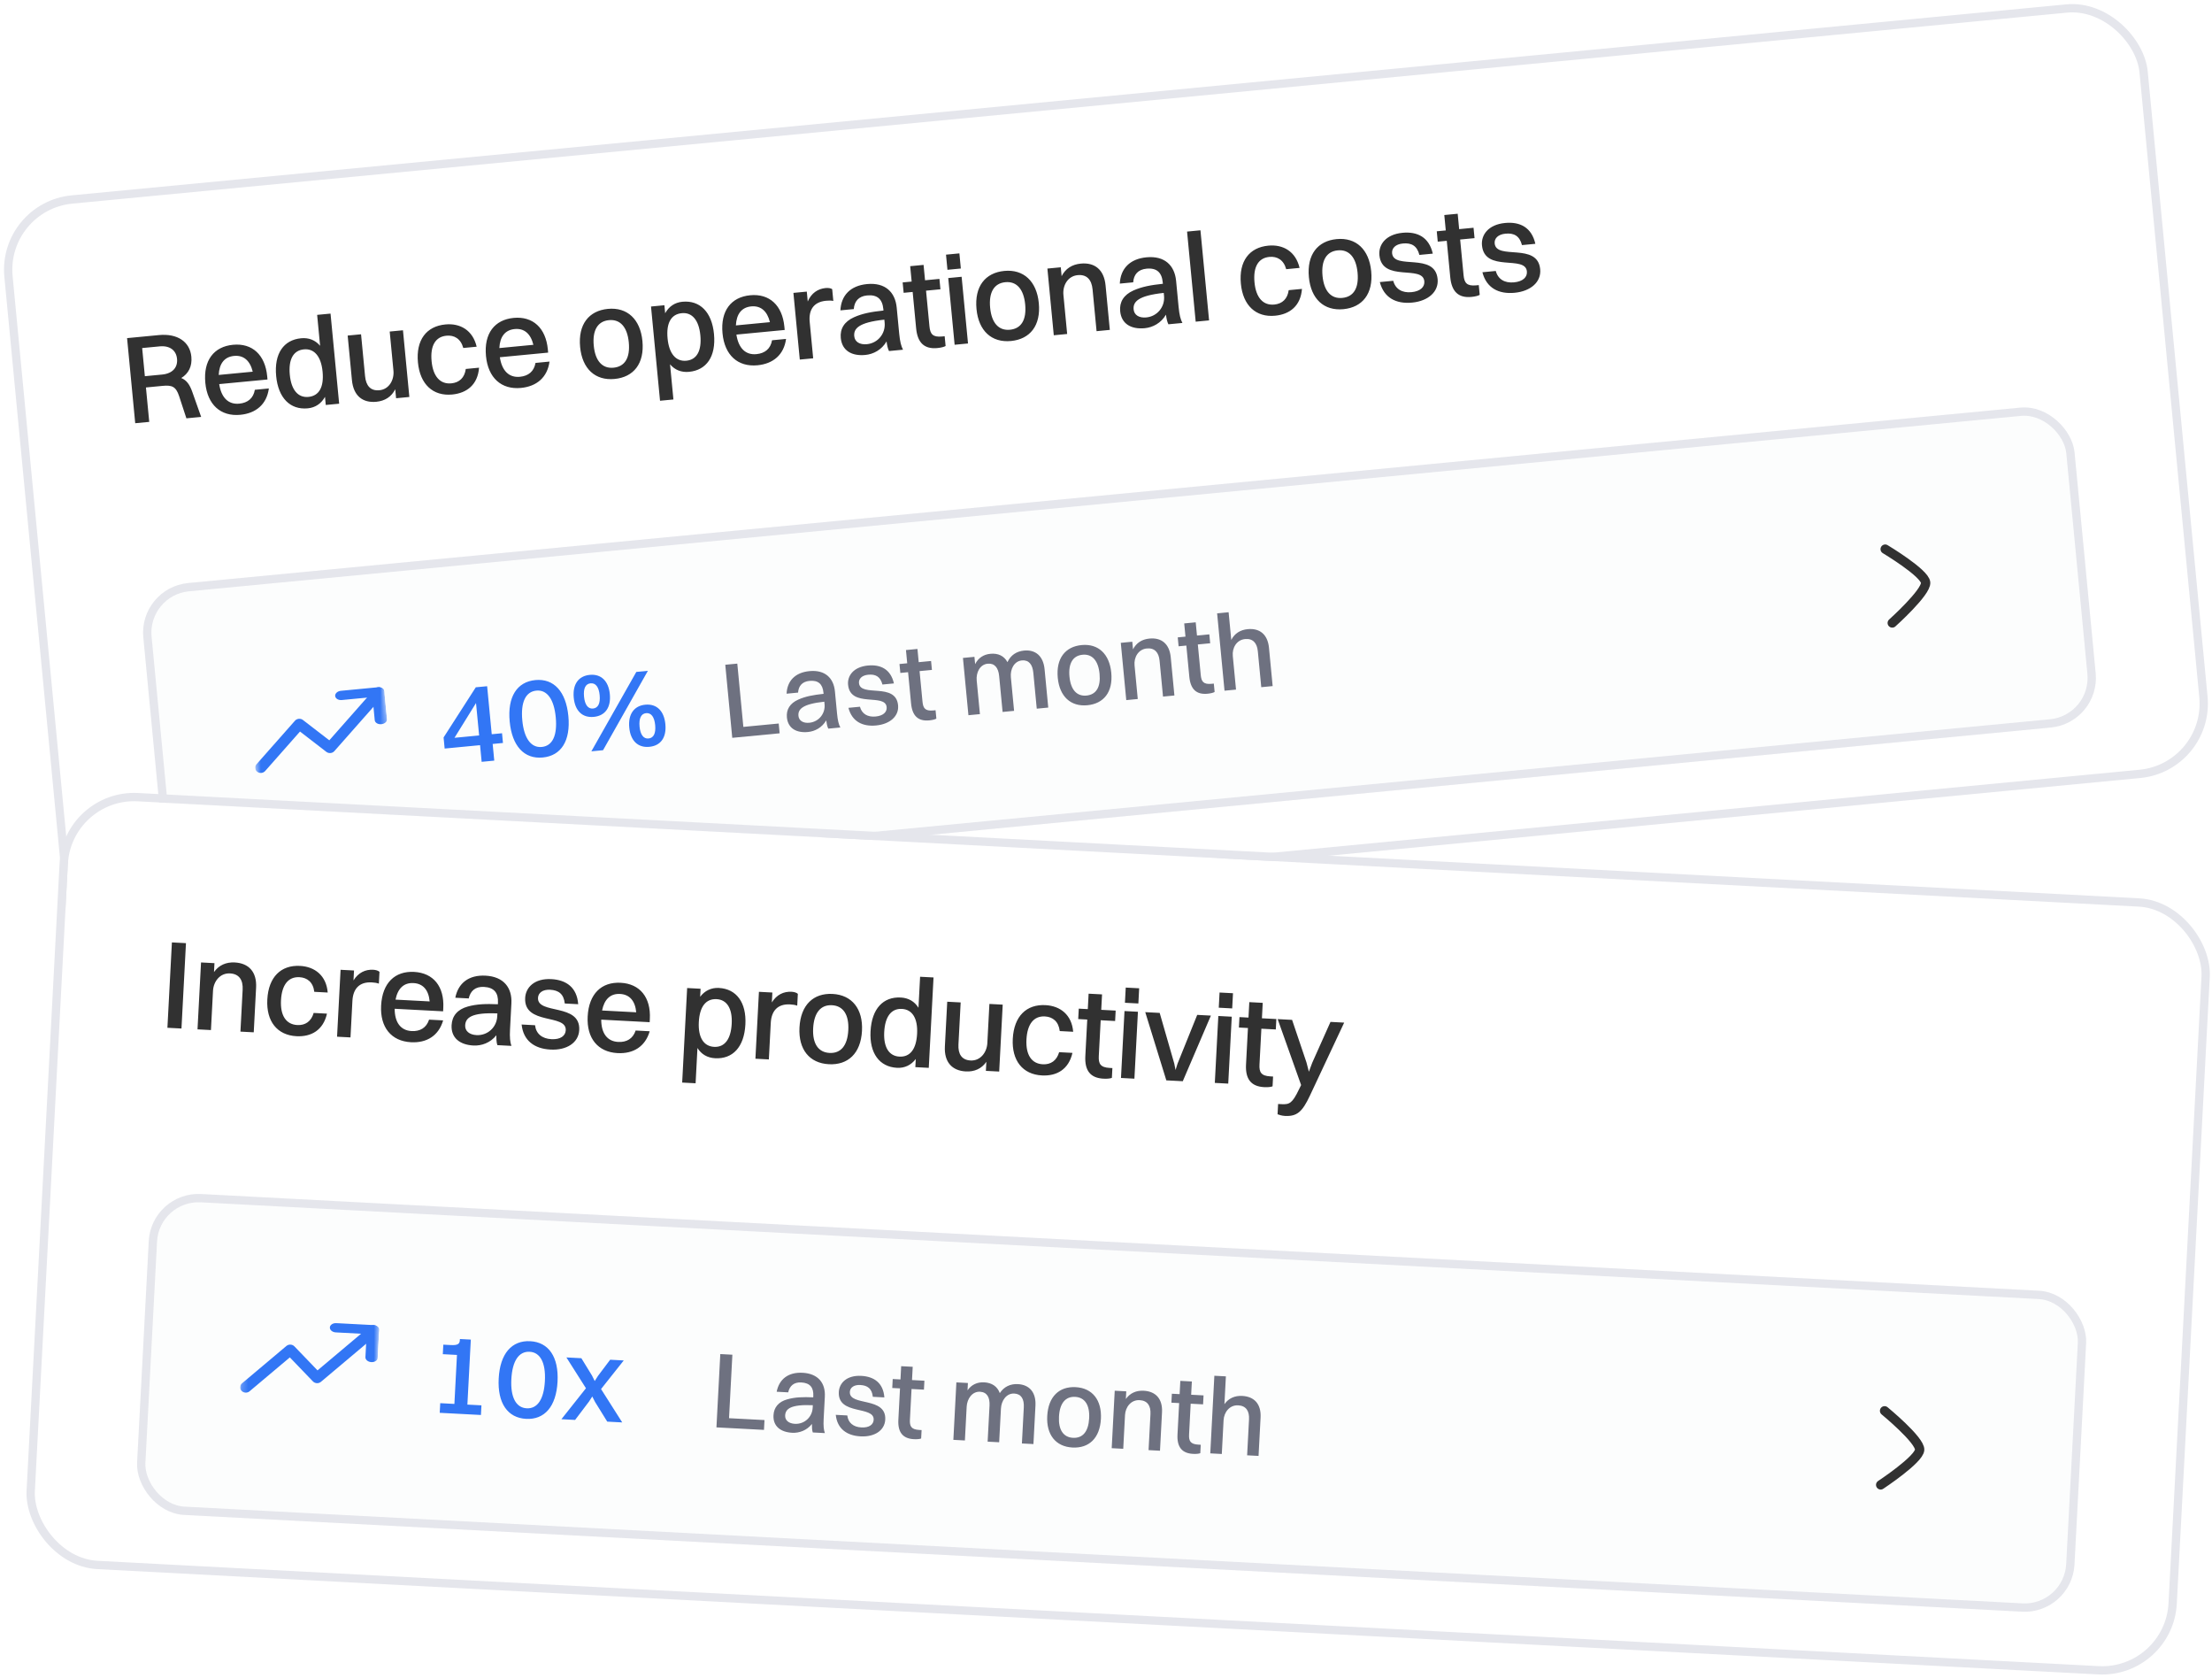 <svg width="352" height="267" viewBox="0 0 352 267" fill="none" xmlns="http://www.w3.org/2000/svg">
<g clip-path="url(#clip0_2001_112)">
<rect x="1" y="33.401" width="340" height="121" rx="10.569" transform="rotate(-5.468 1 33.401)" fill="white"/>
<path d="M21.518 67.331L20.222 53.793L25.299 53.307C28.225 53.027 30.222 54.363 30.451 56.752C30.597 58.285 30.003 59.427 28.846 60.14C29.682 60.482 30.191 61.177 30.606 62.363L32.01 66.327L29.661 66.552L28.498 63.007C27.991 61.488 27.365 61.246 25.872 61.389L23.224 61.643L23.748 67.118L21.518 67.331ZM25.41 55.105L22.623 55.372L23.052 59.851L25.8 59.588C27.452 59.43 28.304 58.464 28.172 57.091C28.043 55.737 27.023 54.95 25.41 55.105ZM42.785 61.8C42.444 64.323 40.733 65.753 38.244 65.991C35.118 66.291 33.007 64.383 32.675 60.919C32.33 57.315 34.051 55.142 37.077 54.852C40.143 54.558 42.193 56.452 42.519 59.856L42.568 60.374L34.883 61.109C35.211 63.268 36.342 64.385 38.074 64.219C39.428 64.09 40.323 63.361 40.555 62.013L42.785 61.8ZM37.247 56.624C35.714 56.77 34.891 57.834 34.804 59.65L40.219 59.132C39.789 57.365 38.76 56.479 37.247 56.624ZM48.978 64.964C46.171 65.232 44.279 63.304 43.947 59.84C43.602 56.236 45.144 54.08 47.911 53.815C49.126 53.698 50.169 54.101 50.939 55.012L50.468 50.094L52.598 49.89L53.971 64.225L51.84 64.428L51.717 63.135C51.135 64.195 50.193 64.847 48.978 64.964ZM49.086 63.145C50.778 62.983 51.568 61.582 51.334 59.133C51.101 56.704 50.014 55.422 48.361 55.58C46.669 55.742 45.883 57.183 46.117 59.632C46.348 62.041 47.433 63.303 49.086 63.145ZM62.609 58.957L62.014 52.746L64.125 52.544L65.141 63.155L63.03 63.357L62.893 61.924C62.305 63.125 61.243 63.79 59.89 63.919C57.719 64.127 56.244 62.982 56.004 60.474L55.325 53.386L57.455 53.182L58.092 59.832C58.239 61.365 58.964 62.22 60.377 62.084C61.93 61.936 62.75 60.431 62.609 58.957ZM75.853 55.158L73.722 55.362C73.319 53.874 72.278 53.29 71.044 53.408C69.272 53.578 68.446 55.023 68.681 57.472C68.911 59.881 70.038 61.16 71.83 60.988C73.104 60.866 73.933 60.083 74.122 58.699L76.233 58.497C76.028 61.189 74.309 62.539 71.96 62.764C68.894 63.057 66.84 61.124 66.51 57.68C66.165 54.076 67.866 51.904 70.873 51.617C73.242 51.39 75.241 52.544 75.853 55.158ZM87.445 57.524C87.104 60.048 85.393 61.478 82.904 61.716C79.778 62.015 77.667 60.108 77.335 56.644C76.99 53.04 78.711 50.866 81.737 50.576C84.803 50.283 86.853 52.176 87.179 55.581L87.228 56.098L79.543 56.834C79.871 58.993 81.002 60.11 82.734 59.944C84.088 59.814 84.983 59.086 85.215 57.738L87.445 57.524ZM81.907 52.348C80.374 52.495 79.551 53.558 79.464 55.375L84.879 54.856C84.449 53.09 83.42 52.203 81.907 52.348ZM97.805 60.289C94.719 60.585 92.648 58.674 92.316 55.209C91.971 51.606 93.712 49.43 96.738 49.14C99.824 48.845 101.899 50.796 102.231 54.26C102.574 57.844 100.831 60 97.805 60.289ZM97.633 58.498C99.445 58.324 100.295 56.917 100.061 54.468C99.828 52.039 98.701 50.761 96.909 50.932C95.117 51.104 94.25 52.533 94.486 55.002C94.717 57.411 95.842 58.669 97.633 58.498ZM107.162 63.553L105.032 63.757L103.597 48.765L105.727 48.561L105.849 49.835C106.43 48.775 107.373 48.122 108.587 48.006C111.394 47.737 113.287 49.666 113.618 53.13C113.963 56.733 112.422 58.89 109.654 59.155C108.44 59.271 107.397 58.869 106.626 57.958L107.162 63.553ZM108.5 49.823C106.788 49.986 105.999 51.408 106.232 53.837C106.464 56.266 107.552 57.548 109.224 57.388C110.896 57.228 111.683 55.786 111.448 53.338C111.217 50.929 110.132 49.666 108.5 49.823ZM125.086 53.921C124.745 56.445 123.034 57.874 120.545 58.112C117.419 58.412 115.308 56.504 114.976 53.04C114.631 49.437 116.352 47.263 119.378 46.973C122.444 46.679 124.494 48.573 124.82 51.977L124.869 52.495L117.185 53.23C117.512 55.389 118.643 56.506 120.375 56.341C121.729 56.211 122.624 55.482 122.857 54.134L125.086 53.921ZM119.548 48.745C118.015 48.892 117.192 49.955 117.105 51.771L122.52 51.253C122.09 49.486 121.061 48.6 119.548 48.745ZM127.273 57.207L126.257 46.596L128.387 46.392L128.538 47.965C129.113 46.624 130.152 45.941 131.387 45.823C131.805 45.783 132.213 45.845 132.429 46.005L132.608 47.876C132.28 47.807 131.898 47.804 131.46 47.846C129.429 48.04 128.671 49.358 128.849 51.21L129.403 57.003L127.273 57.207ZM135.866 49.172L133.736 49.376C133.85 46.994 135.329 45.446 137.977 45.193C140.863 44.916 142.459 46.471 142.695 48.94L143.092 53.081C143.214 54.355 143.404 55.08 143.698 55.635L141.468 55.848C141.271 55.465 141.158 54.914 141.08 54.318C140.305 55.658 138.984 56.347 137.71 56.469C135.56 56.675 133.989 55.801 133.795 53.77C133.656 52.317 134.349 51.165 135.891 50.475C137.258 49.862 138.68 49.605 140.59 49.403L140.567 49.164C140.418 47.611 139.621 46.843 137.989 47C136.615 47.131 135.951 47.958 135.866 49.172ZM135.938 53.485C136.023 54.38 136.813 54.867 137.948 54.759C139.72 54.589 140.939 53.046 140.775 51.334L140.729 50.856C136.651 51.286 135.821 52.27 135.938 53.485ZM145.787 52.24L145.233 46.447L143.799 46.584L143.641 44.931L145.074 44.794L144.84 42.346L146.97 42.142L147.205 44.59L149.494 44.371L149.652 46.024L147.363 46.243L147.906 51.917C148.022 53.131 148.416 53.676 149.909 53.533L150.327 53.493L150.476 55.046C150.249 55.188 149.758 55.316 149.161 55.373C147.091 55.571 146.006 54.53 145.787 52.24ZM150.77 42.923L150.54 40.514L152.67 40.31L152.9 42.719L150.77 42.923ZM151.912 54.849L150.896 44.237L153.026 44.033L154.042 54.645L151.912 54.849ZM160.882 54.251C157.796 54.546 155.725 52.635 155.393 49.171C155.048 45.567 156.789 43.392 159.815 43.102C162.901 42.806 164.976 44.758 165.308 48.222C165.651 51.805 163.908 53.961 160.882 54.251ZM160.711 52.459C162.522 52.286 163.372 50.878 163.138 48.429C162.905 46.001 161.778 44.722 159.986 44.894C158.195 45.065 157.327 46.494 157.563 48.963C157.794 51.372 158.919 52.631 160.711 52.459ZM167.69 53.338L166.674 42.727L168.804 42.523L168.939 43.936C169.548 42.733 170.609 42.069 171.983 41.937C174.193 41.725 175.69 42.888 175.93 45.397L176.609 52.484L174.499 52.686L173.862 46.037C173.715 44.504 172.949 43.633 171.495 43.772C169.903 43.924 169.082 45.429 169.223 46.903L169.82 53.134L167.69 53.338ZM180.327 44.915L178.197 45.119C178.31 42.738 179.79 41.19 182.437 40.936C185.324 40.66 186.92 42.215 187.156 44.684L187.552 48.825C187.674 50.099 187.864 50.824 188.159 51.379L185.929 51.592C185.731 51.209 185.618 50.657 185.541 50.062C184.765 51.402 183.445 52.091 182.171 52.213C180.021 52.419 178.45 51.544 178.256 49.514C178.117 48.06 178.81 46.909 180.351 46.219C181.719 45.606 183.141 45.349 185.051 45.146L185.028 44.907C184.879 43.355 184.082 42.587 182.45 42.743C181.076 42.875 180.412 43.702 180.327 44.915ZM180.398 49.228C180.484 50.124 181.274 50.611 182.409 50.502C184.181 50.333 185.399 48.79 185.235 47.078L185.19 46.6C181.112 47.03 180.282 48.014 180.398 49.228ZM190.272 51.176L188.9 36.842L191.03 36.638L192.403 50.972L190.272 51.176ZM206.805 42.622L204.675 42.826C204.271 41.337 203.23 40.754 201.996 40.872C200.224 41.042 199.398 42.487 199.633 44.936C199.863 47.345 200.99 48.623 202.782 48.452C204.056 48.33 204.885 47.547 205.074 46.163L207.185 45.961C206.98 48.653 205.261 50.002 202.912 50.227C199.846 50.521 197.792 48.588 197.463 45.144C197.118 41.54 198.818 39.368 201.825 39.08C204.194 38.853 206.193 40.008 206.805 42.622ZM213.776 49.187C210.69 49.483 208.619 47.571 208.287 44.107C207.942 40.504 209.683 38.328 212.709 38.038C215.795 37.743 217.87 39.694 218.202 43.158C218.545 46.742 216.803 48.898 213.776 49.187ZM213.605 47.395C215.417 47.222 216.266 45.815 216.032 43.366C215.799 40.937 214.672 39.658 212.881 39.83C211.089 40.002 210.221 41.431 210.457 43.9C210.688 46.309 211.813 47.567 213.605 47.395ZM221.527 40.288C221.786 42.996 228.358 40.076 228.772 44.397C228.964 46.407 227.278 47.895 224.71 48.141C222.142 48.386 220.216 47.365 219.575 44.875L221.706 44.671C222.052 45.984 223.118 46.625 224.611 46.482C226.045 46.345 226.74 45.636 226.655 44.74C226.401 42.092 219.925 44.962 219.508 40.602C219.35 38.95 220.497 37.293 223.185 37.035C225.554 36.809 227.411 37.736 228.003 40.351L225.872 40.555C225.49 39.085 224.601 38.608 223.247 38.737C222.072 38.85 221.451 39.492 221.527 40.288ZM230.782 44.104L230.227 38.31L228.793 38.447L228.635 36.795L230.069 36.658L229.834 34.209L231.965 34.005L232.199 36.454L234.488 36.234L234.647 37.887L232.357 38.106L232.9 43.78C233.017 44.995 233.41 45.54 234.904 45.397L235.322 45.357L235.47 46.91C235.243 47.052 234.753 47.179 234.155 47.236C232.085 47.434 231.001 46.393 230.782 44.104ZM237.849 38.726C238.108 41.433 244.68 38.514 245.094 42.834C245.286 44.845 243.6 46.332 241.032 46.578C238.464 46.824 236.538 45.803 235.898 43.312L238.028 43.108C238.374 44.421 239.44 45.063 240.934 44.92C242.367 44.783 243.063 44.073 242.977 43.177C242.723 40.529 236.247 43.4 235.83 39.039C235.672 37.387 236.819 35.73 239.507 35.473C241.876 35.246 243.733 36.173 244.325 38.789L242.195 38.993C241.813 37.522 240.923 37.045 239.569 37.175C238.395 37.287 237.773 37.929 237.849 38.726Z" fill="#313131"/>
<g filter="url(#filter0_i_2001_112)">
<g clip-path="url(#clip1_2001_112)">
<rect x="22.052" y="88.228" width="308.725" height="51.126" rx="7.927" transform="rotate(-5.468 22.052 88.228)" fill="#F7F8FA" fill-opacity="0.35"/>
<g clip-path="url(#clip2_2001_112)">
<mask id="mask0_2001_112" style="mask-type:luminance" maskUnits="userSpaceOnUse" x="39" y="100" width="24" height="24">
<path d="M39.19 102.108L60.722 100.047L62.784 121.579L41.252 123.64L39.19 102.108Z" fill="white"/>
</mask>
<g mask="url(#mask0_2001_112)">
<path fill-rule="evenodd" clip-rule="evenodd" d="M60.858 104.233C61.041 104.374 61.156 104.579 61.177 104.802C61.199 105.024 61.124 105.247 60.971 105.42L53.207 114.213C53.054 114.387 52.834 114.497 52.596 114.52C52.358 114.543 52.122 114.476 51.938 114.335L47.74 111.099L42.188 117.387C42.033 117.556 41.815 117.662 41.579 117.683C41.344 117.703 41.11 117.637 40.929 117.497C40.747 117.357 40.633 117.156 40.61 116.936C40.587 116.716 40.657 116.495 40.805 116.321L46.934 109.379C47.088 109.206 47.307 109.095 47.546 109.072C47.784 109.05 48.02 109.116 48.204 109.258L52.402 112.493L59.588 104.355C59.742 104.181 59.961 104.071 60.199 104.048C60.437 104.025 60.674 104.092 60.858 104.233Z" fill="#3276F5"/>
<path fill-rule="evenodd" clip-rule="evenodd" d="M53.337 105.446C53.319 105.251 53.404 105.055 53.575 104.899C53.745 104.744 53.986 104.643 54.246 104.618L60.118 104.056C60.378 104.031 60.634 104.085 60.831 104.205C61.028 104.325 61.149 104.502 61.167 104.696L61.589 109.101C61.608 109.295 61.522 109.492 61.352 109.647C61.182 109.802 60.94 109.904 60.681 109.928C60.421 109.953 60.164 109.9 59.968 109.78C59.771 109.66 59.65 109.483 59.632 109.288L59.28 105.618L54.386 106.086C54.127 106.111 53.871 106.058 53.674 105.938C53.477 105.817 53.356 105.641 53.337 105.446Z" fill="#3276F5"/>
</g>
</g>
<path d="M78.653 115.725L76.646 115.917L76.392 113.266L70.758 113.805L70.589 112.038L75.715 104.059L77.519 103.887L78.251 111.527L79.889 111.37L80.037 112.917L78.399 113.074L78.653 115.725ZM72.322 112.095L76.244 111.719L75.75 106.564L72.322 112.095ZM86.374 115.227C83.41 115.511 81.48 113.392 81.109 109.526C80.73 105.567 82.268 103.19 85.195 102.91C88.141 102.628 90.072 104.747 90.444 108.632C90.823 112.59 89.284 114.949 86.374 115.227ZM86.214 113.552C87.926 113.388 88.714 111.715 88.437 108.824C88.162 105.952 87.05 104.424 85.356 104.586C83.644 104.75 82.838 106.425 83.116 109.334C83.388 112.169 84.502 113.716 86.214 113.552ZM94.492 108.765C92.687 108.938 91.503 107.825 91.3 105.707C91.096 103.572 92.066 102.253 93.852 102.082C95.656 101.909 96.844 103.059 97.045 105.157C97.247 107.275 96.296 108.592 94.492 108.765ZM94.106 114.246L101.258 101.614L103.099 101.438L95.965 114.068L94.106 114.246ZM94.365 107.439C95.175 107.362 95.55 106.62 95.425 105.313C95.301 104.024 94.791 103.348 93.981 103.426C93.17 103.503 92.814 104.243 92.939 105.55C93.062 106.839 93.573 107.515 94.365 107.439ZM103.327 113.53C101.523 113.703 100.337 112.571 100.136 110.473C99.932 108.337 100.9 106.999 102.686 106.828C104.49 106.656 105.678 107.805 105.881 109.923C106.083 112.04 105.15 113.356 103.327 113.53ZM103.2 112.204C104.011 112.127 104.385 111.385 104.26 110.078C104.135 108.771 103.625 108.095 102.814 108.172C102.023 108.248 101.65 109.009 101.775 110.316C101.898 111.605 102.409 112.28 103.2 112.204Z" fill="#3276F5"/>
<path d="M116.526 112.099L115.414 100.474L117.328 100.291L118.292 110.36L123.917 109.822L124.066 111.378L116.526 112.099ZM126.999 104.903L125.17 105.078C125.267 103.033 126.538 101.704 128.811 101.486C131.29 101.249 132.66 102.584 132.863 104.704L133.204 108.26C133.308 109.354 133.472 109.977 133.724 110.453L131.809 110.636C131.64 110.307 131.543 109.834 131.477 109.322C130.81 110.473 129.677 111.065 128.582 111.17C126.736 111.346 125.388 110.595 125.221 108.852C125.101 107.604 125.697 106.615 127.02 106.022C128.195 105.496 129.416 105.276 131.055 105.101L131.036 104.896C130.908 103.563 130.224 102.904 128.822 103.038C127.642 103.151 127.072 103.861 126.999 104.903ZM127.06 108.607C127.134 109.376 127.812 109.794 128.787 109.701C130.308 109.555 131.355 108.23 131.214 106.76L131.175 106.349C127.673 106.719 126.961 107.564 127.06 108.607ZM136.691 103.389C136.914 105.714 142.557 103.207 142.912 106.916C143.078 108.643 141.63 109.92 139.424 110.132C137.219 110.343 135.565 109.466 135.015 107.327L136.845 107.152C137.142 108.28 138.058 108.83 139.34 108.708C140.571 108.59 141.168 107.981 141.094 107.211C140.877 104.937 135.316 107.402 134.957 103.658C134.821 102.239 135.807 100.816 138.115 100.595C140.149 100.401 141.744 101.197 142.252 103.443L140.423 103.618C140.095 102.355 139.331 101.945 138.168 102.057C137.16 102.153 136.626 102.705 136.691 103.389ZM144.98 106.632L144.504 101.657L143.273 101.775L143.137 100.356L144.368 100.238L144.167 98.135L145.996 97.96L146.197 100.063L148.163 99.875L148.299 101.294L146.333 101.482L146.8 106.355C146.899 107.397 147.238 107.865 148.52 107.743L148.879 107.708L149.006 109.042C148.811 109.164 148.39 109.273 147.877 109.322C146.099 109.493 145.168 108.598 144.98 106.632ZM154.108 108.502L153.236 99.389L155.065 99.214L155.176 100.377C155.668 99.381 156.529 98.832 157.606 98.729C158.82 98.613 159.777 99.056 160.321 100.057C160.82 98.957 161.761 98.332 162.958 98.217C164.753 98.045 166.022 99.045 166.228 101.199L166.81 107.286L164.981 107.461L164.435 101.751C164.309 100.434 163.736 99.678 162.607 99.786C161.377 99.904 160.741 101.19 160.862 102.455L161.374 107.806L159.545 107.981L158.998 102.271C158.872 100.955 158.282 100.2 157.171 100.307C155.94 100.424 155.304 101.71 155.425 102.975L155.937 108.327L154.108 108.502ZM173.038 106.914C170.389 107.167 168.61 105.526 168.325 102.551C168.029 99.457 169.523 97.589 172.122 97.34C174.772 97.086 176.554 98.762 176.839 101.736C177.133 104.814 175.637 106.665 173.038 106.914ZM172.891 105.375C174.447 105.226 175.177 104.018 174.975 101.915C174.776 99.829 173.808 98.731 172.269 98.879C170.731 99.026 169.985 100.253 170.188 102.373C170.386 104.442 171.352 105.522 172.891 105.375ZM179.226 106.097L178.354 96.985L180.183 96.81L180.299 98.023C180.821 96.99 181.733 96.42 182.913 96.307C184.81 96.125 186.096 97.124 186.302 99.278L186.885 105.364L185.073 105.537L184.526 99.827C184.4 98.511 183.742 97.763 182.494 97.882C181.126 98.013 180.422 99.306 180.543 100.571L181.055 105.922L179.226 106.097ZM189.26 102.393L188.784 97.418L187.553 97.536L187.417 96.117L188.648 95.999L188.446 93.897L190.276 93.721L190.477 95.824L192.443 95.636L192.579 97.055L190.613 97.243L191.079 102.116C191.179 103.158 191.517 103.626 192.799 103.504L193.158 103.469L193.286 104.803C193.091 104.925 192.67 105.034 192.157 105.083C190.379 105.254 189.448 104.359 189.26 102.393ZM194.861 104.6L193.683 92.291L195.512 92.116L195.934 96.527C196.456 95.493 197.368 94.923 198.547 94.81C200.445 94.628 201.731 95.627 201.937 97.781L202.52 103.867L200.708 104.041L200.161 98.33C200.035 97.014 199.377 96.266 198.129 96.386C196.761 96.516 196.057 97.809 196.178 99.074L196.69 104.425L194.861 104.6Z" fill="#6E7180"/>
<path d="M299.993 82.08C299.993 82.08 306.28 85.843 306.428 87.39C306.576 88.938 301.118 93.825 301.118 93.825" stroke="#313131" stroke-width="1.486" stroke-linecap="round" stroke-linejoin="round"/>
</g>
<rect x="22.772" y="88.823" width="307.404" height="49.805" rx="7.266" transform="rotate(-5.468 22.772 88.823)" stroke="#E5E6EC" stroke-width="1.321"/>
</g>
</g>
<rect x="0.28" y="32.807" width="341.321" height="122.321" rx="11.229" transform="rotate(-5.468 0.28 32.807)" stroke="#E5E6EC" stroke-width="1.321"/>
<g clip-path="url(#clip3_2001_112)">
<rect x="11.352" y="126.926" width="340" height="121" rx="10.569" transform="rotate(3.012 11.352 126.926)" fill="white"/>
<path d="M26.641 163.511L27.356 149.93L29.593 150.048L28.878 163.629L26.641 163.511ZM31.431 163.763L31.991 153.118L34.128 153.23L34.054 154.648C34.833 153.548 35.98 153.047 37.358 153.12C39.575 153.236 40.885 154.607 40.753 157.124L40.379 164.234L38.261 164.122L38.613 157.452C38.694 155.914 38.064 154.939 36.606 154.863C35.008 154.779 33.975 156.146 33.897 157.624L33.568 163.875L31.431 163.763ZM52.15 157.904L50.013 157.791C49.833 156.26 48.89 155.529 47.652 155.464C45.874 155.37 44.844 156.678 44.715 159.135C44.588 161.551 45.514 162.982 47.312 163.077C48.59 163.144 49.525 162.492 49.916 161.151L52.033 161.262C51.434 163.894 49.535 164.976 47.178 164.852C44.102 164.69 42.356 162.475 42.538 159.02C42.728 155.405 44.731 153.508 47.747 153.666C50.123 153.792 51.93 155.228 52.15 157.904ZM53.637 164.932L54.197 154.286L56.334 154.399L56.251 155.977C57.017 154.735 58.146 154.214 59.385 154.279C59.804 154.301 60.198 154.422 60.389 154.612L60.29 156.49C59.975 156.373 59.598 156.313 59.159 156.29C57.122 156.183 56.178 157.375 56.08 159.232L55.774 165.044L53.637 164.932ZM70.518 162.335C69.808 164.781 67.904 165.943 65.408 165.811C62.272 165.646 60.465 163.448 60.648 159.973C60.838 156.358 62.861 154.462 65.897 154.622C68.972 154.783 70.721 156.958 70.541 160.374L70.513 160.893L62.804 160.487C62.809 162.67 63.764 163.942 65.501 164.034C66.86 164.105 67.852 163.517 68.281 162.217L70.518 162.335ZM65.803 156.399C64.265 156.318 63.295 157.248 62.941 159.032L68.373 159.318C68.208 157.507 67.321 156.479 65.803 156.399ZM74.59 158.844L72.453 158.732C72.917 156.393 74.608 155.08 77.264 155.22C80.16 155.372 81.509 157.145 81.379 159.622L81.16 163.776C81.093 165.055 81.174 165.8 81.383 166.392L79.146 166.274C79.007 165.866 78.977 165.304 78.988 164.703C78.023 165.914 76.616 166.401 75.338 166.334C73.181 166.22 71.756 165.124 71.864 163.087C71.94 161.629 72.796 160.592 74.422 160.137C75.865 159.732 77.31 159.688 79.228 159.769L79.241 159.53C79.323 157.972 78.648 157.095 77.01 157.009C75.632 156.936 74.853 157.656 74.59 158.844ZM74.025 163.12C73.977 164.019 74.687 164.617 75.825 164.677C77.603 164.771 79.036 163.424 79.126 161.707L79.151 161.227C75.055 161.052 74.089 161.902 74.025 163.12ZM85.614 158.743C85.471 161.46 92.402 159.541 92.174 163.875C92.067 165.892 90.181 167.115 87.604 166.979C85.028 166.844 83.273 165.55 83.007 162.992L85.144 163.105C85.294 164.454 86.253 165.246 87.751 165.325C89.189 165.4 89.982 164.801 90.029 163.903C90.169 161.246 83.341 163.13 83.571 158.756C83.658 157.098 85.037 155.629 87.733 155.771C90.11 155.896 91.81 157.087 92.01 159.761L89.873 159.648C89.712 158.138 88.902 157.535 87.544 157.463C86.366 157.401 85.656 157.945 85.614 158.743ZM103.388 164.065C102.678 166.511 100.775 167.672 98.278 167.541C95.142 167.376 93.335 165.178 93.518 161.703C93.709 158.088 95.731 156.192 98.767 156.351C101.843 156.513 103.591 158.688 103.411 162.103L103.384 162.623L95.674 162.217C95.68 164.4 96.634 165.672 98.372 165.764C99.73 165.835 100.722 165.246 101.151 163.947L103.388 164.065ZM98.673 158.129C97.135 158.048 96.165 158.978 95.811 160.762L101.243 161.048C101.078 159.237 100.191 158.209 98.673 158.129ZM110.692 172.34L108.555 172.228L109.347 157.188L111.484 157.301L111.416 158.579C112.148 157.616 113.176 157.11 114.394 157.174C117.21 157.322 118.798 159.508 118.615 162.983C118.425 166.598 116.582 168.504 113.806 168.358C112.588 168.294 111.615 167.742 110.988 166.728L110.692 172.34ZM114.04 158.957C112.323 158.867 111.333 160.157 111.205 162.594C111.077 165.03 111.963 166.459 113.641 166.547C115.318 166.635 116.309 165.325 116.438 162.869C116.565 160.452 115.678 159.044 114.04 158.957ZM120.211 168.435L120.771 157.79L122.908 157.902L122.825 159.48C123.592 158.238 124.721 157.717 125.959 157.782C126.378 157.804 126.773 157.925 126.963 158.115L126.864 159.993C126.55 159.876 126.172 159.816 125.733 159.793C123.696 159.686 122.752 160.878 122.654 162.735L122.348 168.547L120.211 168.435ZM131.902 169.31C128.807 169.148 127.04 166.952 127.222 163.476C127.413 159.861 129.455 157.966 132.491 158.126C135.587 158.289 137.352 160.525 137.169 164C136.98 167.595 134.938 169.47 131.902 169.31ZM131.997 167.513C133.814 167.609 134.862 166.342 134.992 163.885C135.12 161.449 134.194 160.018 132.396 159.923C130.599 159.829 129.53 161.114 129.399 163.591C129.272 166.008 130.199 167.418 131.997 167.513ZM142.751 169.881C139.935 169.733 138.347 167.547 138.53 164.071C138.72 160.456 140.563 158.551 143.339 158.697C144.558 158.761 145.53 159.313 146.158 160.327L146.417 155.394L148.554 155.506L147.797 169.887L145.66 169.774L145.729 168.476C144.997 169.439 143.969 169.945 142.751 169.881ZM143.125 168.098C144.823 168.188 145.811 166.918 145.94 164.461C146.068 162.025 145.182 160.596 143.524 160.509C141.827 160.42 140.837 161.729 140.707 164.186C140.58 166.603 141.467 168.011 143.125 168.098ZM157.118 165.951L157.446 159.719L159.563 159.831L159.003 170.476L156.886 170.365L156.962 168.927C156.203 170.028 155.055 170.529 153.697 170.457C151.52 170.343 150.229 168.993 150.361 166.477L150.735 159.366L152.873 159.479L152.521 166.15C152.441 167.687 153.031 168.64 154.449 168.714C156.007 168.796 157.041 167.429 157.118 165.951ZM170.777 164.146L168.64 164.034C168.46 162.502 167.518 161.772 166.279 161.706C164.502 161.613 163.472 162.921 163.342 165.377C163.215 167.794 164.141 169.224 165.939 169.319C167.217 169.386 168.153 168.735 168.544 167.393L170.661 167.505C170.061 170.137 168.162 171.218 165.805 171.094C162.73 170.933 160.984 168.718 161.165 165.263C161.356 161.648 163.358 159.75 166.374 159.909C168.751 160.034 170.558 161.471 170.777 164.146ZM172.711 168.013L173.017 162.201L171.579 162.125L171.666 160.468L173.104 160.543L173.233 158.087L175.37 158.199L175.241 160.656L177.538 160.777L177.451 162.434L175.154 162.314L174.854 168.006C174.79 169.224 175.099 169.821 176.597 169.9L177.017 169.922L176.935 171.48C176.689 171.587 176.185 171.641 175.586 171.609C173.509 171.5 172.59 170.31 172.711 168.013ZM179.013 159.533L179.141 157.116L181.278 157.228L181.151 159.645L179.013 159.533ZM178.384 171.496L178.944 160.851L181.081 160.963L180.521 171.608L178.384 171.496ZM185.6 171.876L182.246 161.025L184.543 161.145L186.863 169.198L187.069 170.231L187.382 169.226L190.515 161.46L192.692 161.574L188.217 172.013L185.6 171.876ZM193.944 160.318L194.072 157.902L196.209 158.014L196.081 160.431L193.944 160.318ZM193.315 172.282L193.875 161.636L196.012 161.749L195.452 172.394L193.315 172.282ZM198.282 169.359L198.588 163.547L197.15 163.471L197.237 161.813L198.675 161.889L198.804 159.432L200.941 159.545L200.812 162.001L203.109 162.122L203.022 163.78L200.725 163.659L200.425 169.351C200.361 170.57 200.67 171.167 202.168 171.246L202.587 171.268L202.506 172.825C202.26 172.933 201.756 172.986 201.157 172.955C199.08 172.845 198.161 171.656 198.282 169.359ZM204.469 177.535C204.009 177.511 203.536 177.366 203.301 177.273L203.387 175.636L203.966 175.666C205.185 175.73 205.657 175.515 206.692 173.346L207.05 172.624L203.317 162.133L205.613 162.254L207.901 169.024L208.284 170.506L208.82 169.072L211.725 162.576L213.902 162.69L208.443 174.32C207.225 176.919 206.366 177.635 204.469 177.535Z" fill="#313131"/>
<g filter="url(#filter1_i_2001_112)">
<g clip-path="url(#clip4_2001_112)">
<rect x="24.087" y="184.259" width="308.725" height="51.126" rx="7.927" transform="rotate(3.012 24.087 184.259)" fill="#F7F8FA" fill-opacity="0.35"/>
<g clip-path="url(#clip5_2001_112)">
<mask id="mask1_2001_112" style="mask-type:luminance" maskUnits="userSpaceOnUse" x="37" y="200" width="24" height="24">
<path d="M38.992 200.514L60.592 201.65L59.456 223.251L37.855 222.114L38.992 200.514Z" fill="white"/>
</mask>
<g mask="url(#mask1_2001_112)">
<path fill-rule="evenodd" clip-rule="evenodd" d="M60.109 205.811C60.269 205.978 60.353 206.197 60.341 206.42C60.329 206.644 60.223 206.853 60.046 207.002L51.071 214.554C50.893 214.703 50.66 214.779 50.421 214.767C50.182 214.754 49.958 214.654 49.797 214.487L46.122 210.667L39.704 216.067C39.526 216.212 39.294 216.285 39.058 216.27C38.822 216.256 38.601 216.155 38.442 215.991C38.283 215.826 38.2 215.609 38.209 215.388C38.219 215.167 38.321 214.959 38.493 214.809L45.579 208.847C45.756 208.698 45.99 208.621 46.229 208.634C46.468 208.647 46.692 208.747 46.852 208.914L50.528 212.734L58.836 205.744C59.013 205.595 59.246 205.518 59.485 205.531C59.724 205.543 59.948 205.644 60.109 205.811Z" fill="#3276F5"/>
<path fill-rule="evenodd" clip-rule="evenodd" d="M52.492 205.901C52.502 205.706 52.616 205.524 52.807 205.396C52.999 205.267 53.252 205.203 53.513 205.217L59.404 205.527C59.664 205.54 59.91 205.631 60.087 205.779C60.264 205.927 60.357 206.119 60.347 206.315L60.114 210.733C60.104 210.928 59.991 211.11 59.8 211.239C59.608 211.367 59.354 211.431 59.094 211.418C58.834 211.404 58.588 211.313 58.411 211.166C58.234 211.018 58.141 210.825 58.151 210.63L58.345 206.948L53.435 206.689C53.175 206.676 52.929 206.585 52.752 206.437C52.576 206.289 52.482 206.097 52.492 205.901Z" fill="#3276F5"/>
</g>
</g>
<path d="M69.975 219.483L70.055 217.95L72.309 218.068L72.719 210.274L70.466 210.156L70.545 208.641L71.746 208.704C72.835 208.762 73.145 208.519 73.175 207.946L73.186 207.743L74.922 207.834L74.377 218.177L76.612 218.295L76.531 219.828L69.975 219.483ZM83.725 220.447C80.752 220.291 79.154 217.91 79.359 214.031C79.568 210.06 81.439 207.936 84.376 208.091C87.331 208.246 88.928 210.627 88.723 214.524C88.514 218.495 86.644 220.601 83.725 220.447ZM83.814 218.767C85.531 218.857 86.557 217.318 86.71 214.418C86.861 211.537 85.986 209.861 84.287 209.772C82.569 209.681 81.525 211.219 81.372 214.137C81.222 216.982 82.096 218.676 83.814 218.767ZM96.633 220.886L94.687 217.746L94.25 216.889L93.727 217.695L91.517 220.617L89.338 220.502L93.245 215.577L90.133 210.672L92.515 210.797L94.204 213.553L94.639 214.428L95.164 213.604L97.096 211.038L99.257 211.152L95.646 215.703L99.016 221.011L96.633 220.886Z" fill="#3276F5"/>
<path d="M114.009 221.801L114.623 210.138L116.544 210.239L116.012 220.341L121.655 220.638L121.572 222.199L114.009 221.801ZM125.428 216.228L123.593 216.131C123.991 214.123 125.444 212.995 127.725 213.115C130.212 213.246 131.37 214.769 131.258 216.896L131.07 220.463C131.012 221.56 131.082 222.2 131.262 222.709L129.341 222.608C129.221 222.257 129.195 221.774 129.205 221.259C128.377 222.299 127.168 222.717 126.07 222.659C124.218 222.562 122.995 221.62 123.087 219.871C123.153 218.619 123.888 217.729 125.284 217.338C126.523 216.99 127.764 216.952 129.411 217.022L129.422 216.816C129.492 215.478 128.913 214.726 127.506 214.652C126.323 214.589 125.654 215.208 125.428 216.228ZM124.943 219.9C124.902 220.671 125.512 221.185 126.489 221.236C128.016 221.317 129.246 220.16 129.323 218.686L129.345 218.274C125.827 218.123 124.998 218.853 124.943 219.9ZM135.238 216.159C135.115 218.492 141.066 216.844 140.871 220.566C140.779 222.298 139.159 223.348 136.947 223.231C134.734 223.115 133.228 222.004 132.999 219.808L134.834 219.904C134.963 221.063 135.787 221.743 137.073 221.811C138.308 221.876 138.989 221.361 139.029 220.589C139.149 218.308 133.285 219.926 133.483 216.17C133.558 214.746 134.742 213.484 137.058 213.606C139.099 213.714 140.558 214.736 140.73 217.033L138.895 216.936C138.756 215.639 138.061 215.121 136.895 215.06C135.883 215.006 135.274 215.473 135.238 216.159ZM142.958 220.59L143.22 215.599L141.986 215.534L142.06 214.11L143.295 214.175L143.406 212.066L145.241 212.162L145.13 214.272L147.103 214.376L147.028 215.799L145.056 215.695L144.798 220.583C144.743 221.629 145.009 222.142 146.295 222.21L146.655 222.229L146.585 223.567C146.373 223.659 145.941 223.705 145.427 223.678C143.643 223.584 142.854 222.562 142.958 220.59ZM151.71 223.785L152.191 214.643L154.026 214.74L153.965 215.906C154.598 214.994 155.531 214.578 156.612 214.635C157.829 214.699 158.71 215.279 159.101 216.349C159.756 215.334 160.779 214.855 161.98 214.918C163.781 215.013 164.888 216.189 164.774 218.35L164.453 224.455L162.618 224.359L162.919 218.63C162.989 217.31 162.534 216.478 161.402 216.418C160.167 216.353 159.348 217.531 159.282 218.8L158.999 224.168L157.164 224.072L157.466 218.343C157.535 217.023 157.063 216.19 155.948 216.131C154.713 216.066 153.895 217.244 153.828 218.513L153.545 223.881L151.71 223.785ZM170.668 225.006C168.009 224.866 166.492 222.98 166.649 219.996C166.812 216.892 168.566 215.264 171.173 215.402C173.832 215.541 175.347 217.461 175.19 220.446C175.028 223.533 173.275 225.143 170.668 225.006ZM170.749 223.462C172.31 223.544 173.21 222.457 173.321 220.347C173.431 218.255 172.636 217.026 171.092 216.945C169.548 216.864 168.63 217.968 168.519 220.095C168.409 222.17 169.205 223.381 170.749 223.462ZM176.908 225.111L177.389 215.969L179.224 216.066L179.16 217.284C179.829 216.339 180.815 215.909 181.998 215.971C183.902 216.071 185.027 217.248 184.913 219.409L184.592 225.515L182.774 225.419L183.075 219.691C183.145 218.37 182.604 217.534 181.352 217.468C179.98 217.396 179.093 218.57 179.026 219.839L178.743 225.207L176.908 225.111ZM187.378 222.927L187.641 217.936L186.406 217.871L186.481 216.448L187.716 216.513L187.827 214.403L189.662 214.5L189.551 216.609L191.523 216.713L191.448 218.137L189.476 218.033L189.219 222.921C189.164 223.967 189.429 224.48 190.716 224.547L191.076 224.566L191.005 225.904C190.794 225.996 190.362 226.042 189.847 226.015C188.064 225.921 187.275 224.899 187.378 222.927ZM192.593 225.936L193.243 213.588L195.078 213.684L194.845 218.109C195.514 217.164 196.499 216.734 197.683 216.797C199.587 216.897 200.711 218.074 200.598 220.235L200.276 226.34L198.458 226.245L198.76 220.516C198.829 219.196 198.289 218.359 197.037 218.293C195.665 218.221 194.777 219.395 194.71 220.664L194.428 226.033L192.593 225.936Z" fill="#6E7180"/>
<path d="M299.897 219.166C299.897 219.166 305.56 223.815 305.478 225.367C305.396 226.92 299.277 230.948 299.277 230.948" stroke="#313131" stroke-width="1.486" stroke-linecap="round" stroke-linejoin="round"/>
</g>
<rect x="24.712" y="184.953" width="307.404" height="49.805" rx="7.266" transform="rotate(3.012 24.712 184.953)" stroke="#E5E6EC" stroke-width="1.321"/>
</g>
</g>
<rect x="10.727" y="126.231" width="341.321" height="122.321" rx="11.229" transform="rotate(3.012 10.727 126.231)" stroke="#E5E6EC" stroke-width="1.321"/>
<defs>
<filter id="filter0_i_2001_112" x="22.052" y="58.809" width="312.192" height="85.598" filterUnits="userSpaceOnUse" color-interpolation-filters="sRGB">
<feFlood flood-opacity="0" result="BackgroundImageFix"/>
<feBlend mode="normal" in="SourceGraphic" in2="BackgroundImageFix" result="shape"/>
<feColorMatrix in="SourceAlpha" type="matrix" values="0 0 0 0 0 0 0 0 0 0 0 0 0 0 0 0 0 0 127 0" result="hardAlpha"/>
<feOffset dy="5.284"/>
<feGaussianBlur stdDeviation="15.853"/>
<feComposite in2="hardAlpha" operator="arithmetic" k2="-1" k3="1"/>
<feColorMatrix type="matrix" values="0 0 0 0 0 0 0 0 0 0 0 0 0 0 0 0 0 0 0.01 0"/>
<feBlend mode="normal" in2="shape" result="effect1_innerShadow_2001_112"/>
</filter>
<filter id="filter1_i_2001_112" x="21.401" y="184.259" width="310.985" height="72.564" filterUnits="userSpaceOnUse" color-interpolation-filters="sRGB">
<feFlood flood-opacity="0" result="BackgroundImageFix"/>
<feBlend mode="normal" in="SourceGraphic" in2="BackgroundImageFix" result="shape"/>
<feColorMatrix in="SourceAlpha" type="matrix" values="0 0 0 0 0 0 0 0 0 0 0 0 0 0 0 0 0 0 127 0" result="hardAlpha"/>
<feOffset dy="5.284"/>
<feGaussianBlur stdDeviation="15.853"/>
<feComposite in2="hardAlpha" operator="arithmetic" k2="-1" k3="1"/>
<feColorMatrix type="matrix" values="0 0 0 0 0 0 0 0 0 0 0 0 0 0 0 0 0 0 0.01 0"/>
<feBlend mode="normal" in2="shape" result="effect1_innerShadow_2001_112"/>
</filter>
<clipPath id="clip0_2001_112">
<rect x="1" y="33.401" width="340" height="121" rx="10.569" transform="rotate(-5.468 1 33.401)" fill="white"/>
</clipPath>
<clipPath id="clip1_2001_112">
<rect x="22.052" y="88.228" width="308.725" height="51.126" rx="7.927" transform="rotate(-5.468 22.052 88.228)" fill="white"/>
</clipPath>
<clipPath id="clip2_2001_112">
<rect width="21.63" height="21.63" fill="white" transform="translate(39.184 102.108) rotate(-5.468)"/>
</clipPath>
<clipPath id="clip3_2001_112">
<rect x="11.352" y="126.926" width="340" height="121" rx="10.569" transform="rotate(3.012 11.352 126.926)" fill="white"/>
</clipPath>
<clipPath id="clip4_2001_112">
<rect x="24.087" y="184.259" width="308.725" height="51.126" rx="7.927" transform="rotate(3.012 24.087 184.259)" fill="white"/>
</clipPath>
<clipPath id="clip5_2001_112">
<rect width="21.63" height="21.63" fill="white" transform="translate(38.986 200.514) rotate(3.012)"/>
</clipPath>
</defs>
</svg>
